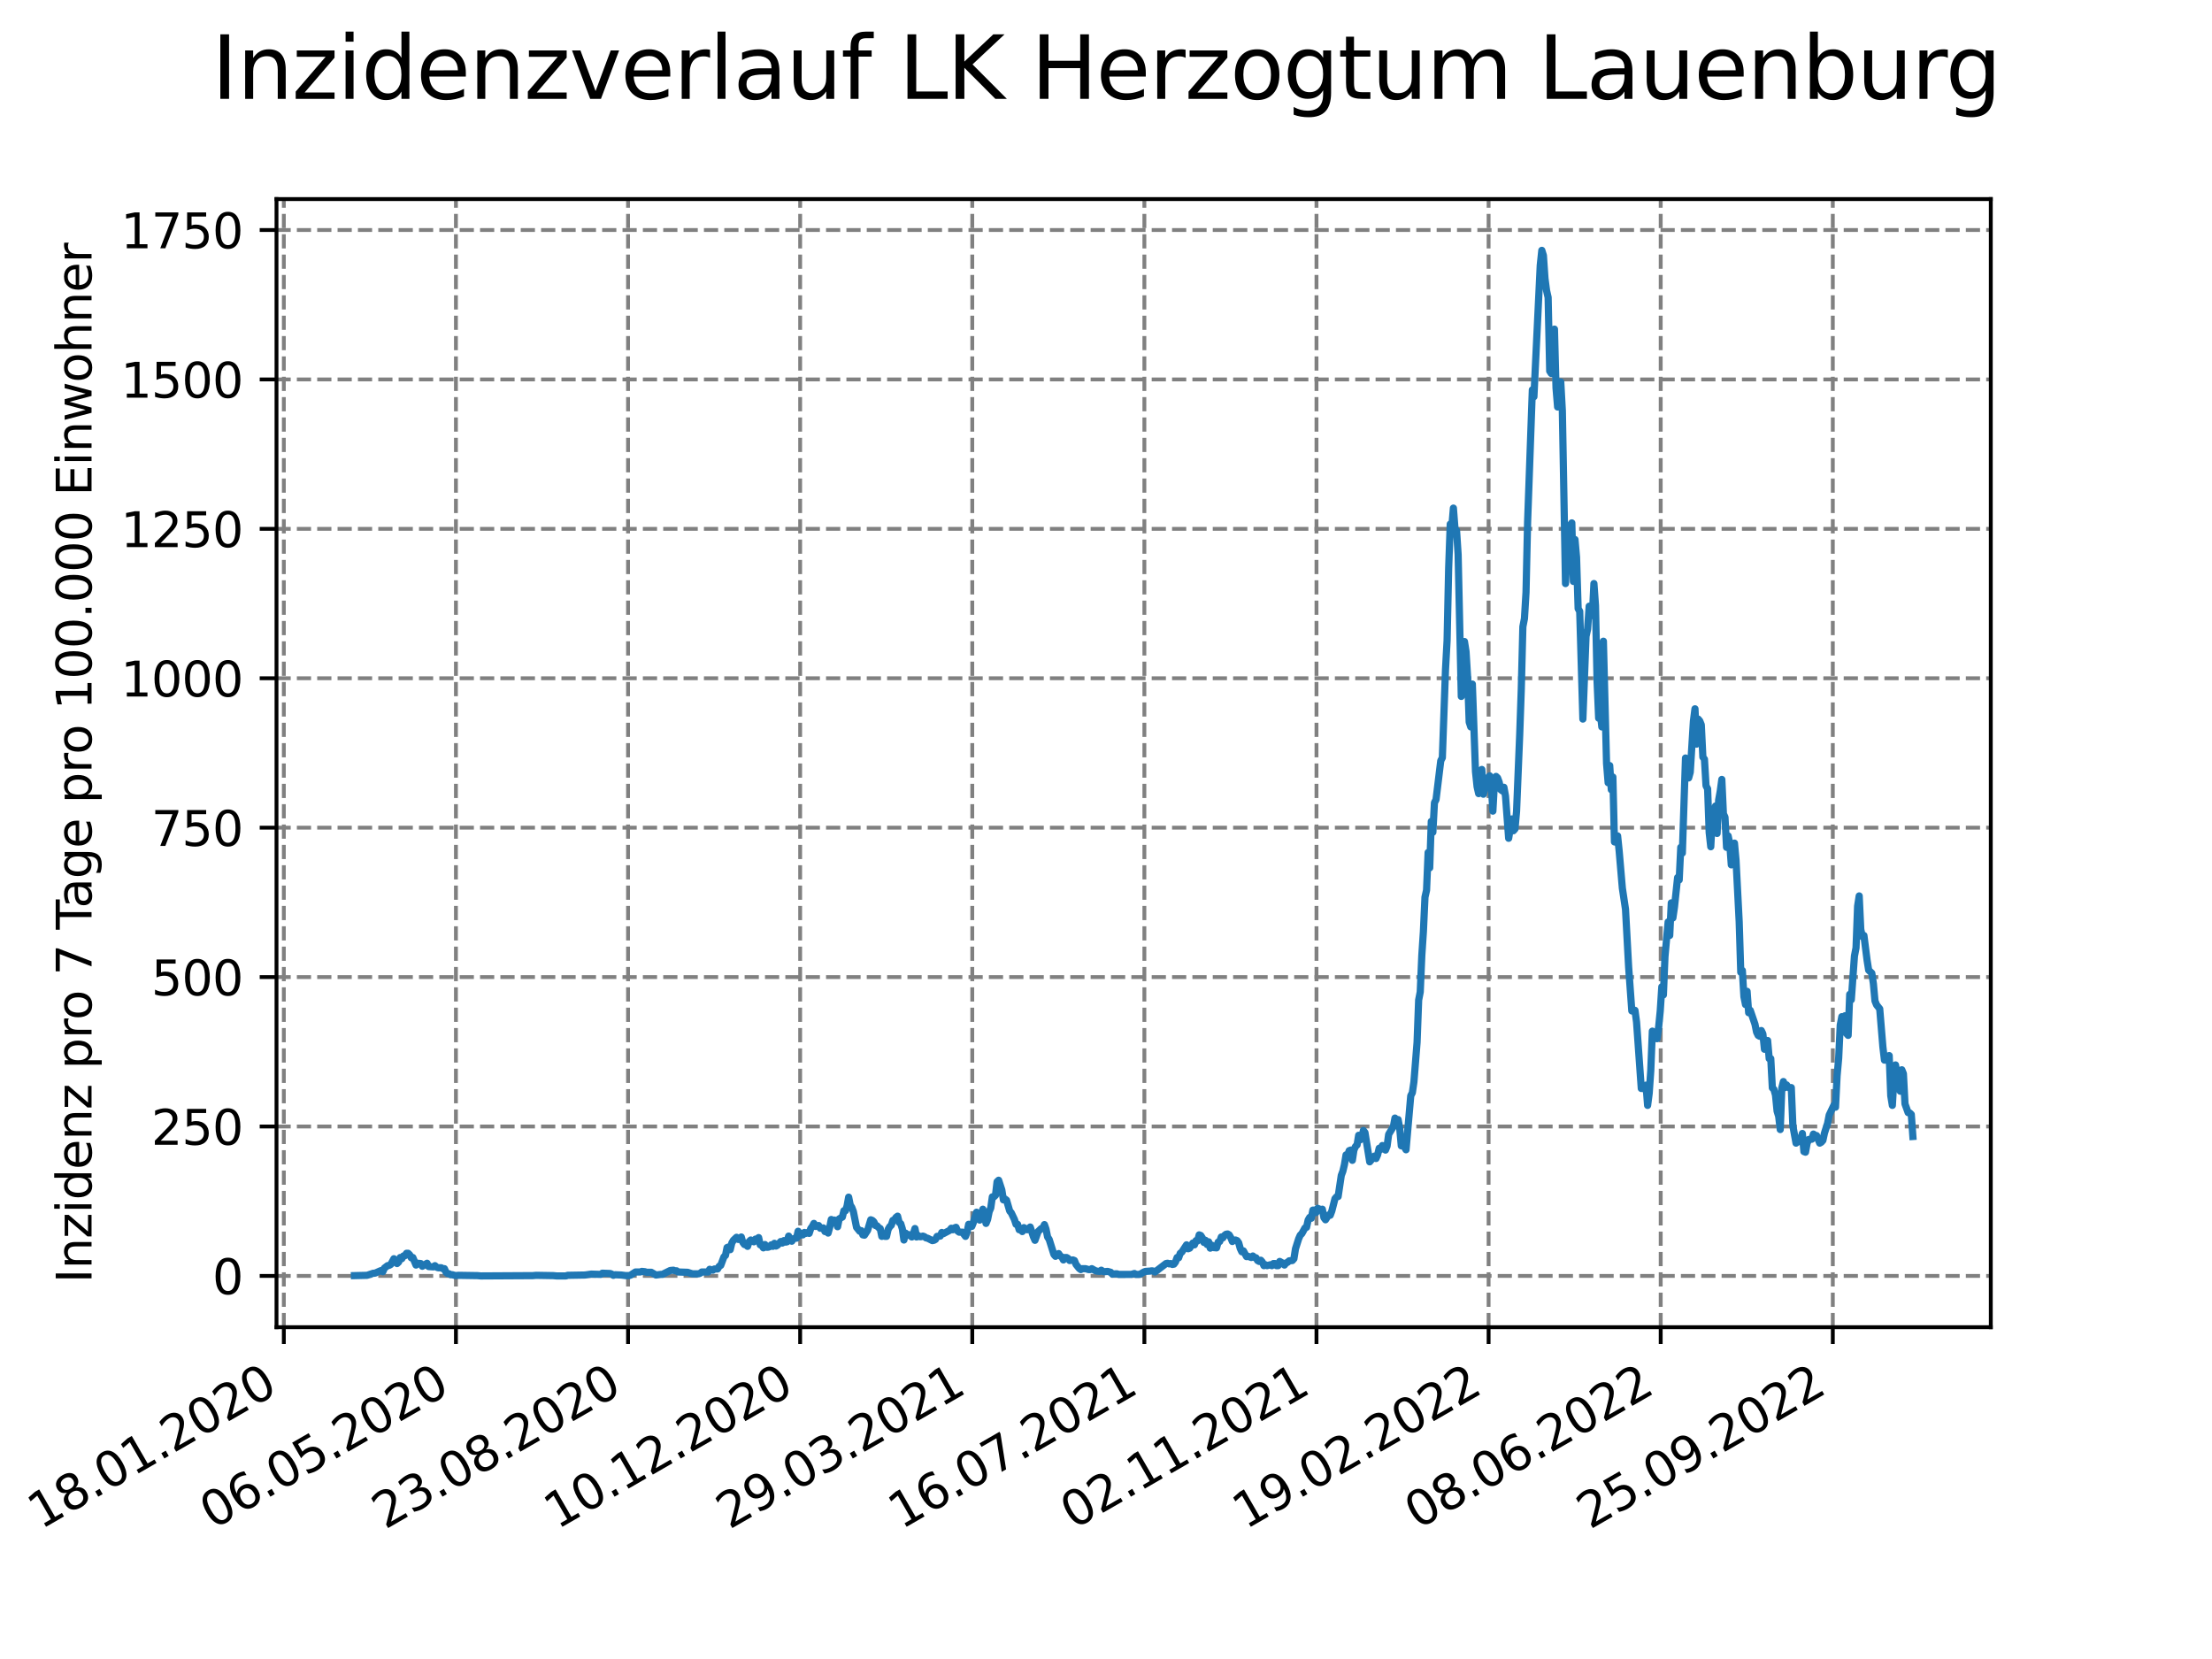 <?xml version="1.0" encoding="utf-8" standalone="no"?>
<!DOCTYPE svg PUBLIC "-//W3C//DTD SVG 1.1//EN"
  "http://www.w3.org/Graphics/SVG/1.1/DTD/svg11.dtd">
<svg xmlns:xlink="http://www.w3.org/1999/xlink" width="460.8pt" height="345.6pt" viewBox="0 0 460.8 345.6" xmlns="http://www.w3.org/2000/svg" version="1.1">
 <defs>
  <style type="text/css">*{stroke-linejoin: round; stroke-linecap: butt}</style>
 </defs>
 <g id="figure_1">
  <g id="patch_1">
   <path d="M 0 345.6 
L 460.8 345.6 
L 460.8 0 
L 0 0 
z
" style="fill: #ffffff"/>
  </g>
  <g id="axes_1">
   <g id="patch_2">
    <path d="M 57.6 276.48 
L 414.72 276.48 
L 414.72 41.472 
L 57.6 41.472 
z
" style="fill: #ffffff"/>
   </g>
   <g id="matplotlib.axis_1">
    <g id="xtick_1">
     <g id="line2d_1">
      <path d="M 59.127 276.48 
L 59.127 41.472 
" clip-path="url(#pbc5c8b81c7)" style="fill: none; stroke-dasharray: 2.96,1.28; stroke-dashoffset: 0; stroke: #808080; stroke-width: 0.8"/>
     </g>
     <g id="line2d_2">
      <defs>
       <path id="mb75080081e" d="M 0 0 
L 0 3.5 
" style="stroke: #000000; stroke-width: 0.8"/>
      </defs>
      <g>
       <use xlink:href="#mb75080081e" x="59.127" y="276.48" style="stroke: #000000; stroke-width: 0.8"/>
      </g>
     </g>
     <g id="text_1">
      <!-- 18.01.2020 -->
      <g transform="translate(8.502 318.689) rotate(-30) scale(0.1 -0.1)">
       <defs>
        <path id="DejaVuSans-31" d="M 794 531 
L 1825 531 
L 1825 4091 
L 703 3866 
L 703 4441 
L 1819 4666 
L 2450 4666 
L 2450 531 
L 3481 531 
L 3481 0 
L 794 0 
L 794 531 
z
" transform="scale(0.016)"/>
        <path id="DejaVuSans-38" d="M 2034 2216 
Q 1584 2216 1326 1975 
Q 1069 1734 1069 1313 
Q 1069 891 1326 650 
Q 1584 409 2034 409 
Q 2484 409 2743 651 
Q 3003 894 3003 1313 
Q 3003 1734 2745 1975 
Q 2488 2216 2034 2216 
z
M 1403 2484 
Q 997 2584 770 2862 
Q 544 3141 544 3541 
Q 544 4100 942 4425 
Q 1341 4750 2034 4750 
Q 2731 4750 3128 4425 
Q 3525 4100 3525 3541 
Q 3525 3141 3298 2862 
Q 3072 2584 2669 2484 
Q 3125 2378 3379 2068 
Q 3634 1759 3634 1313 
Q 3634 634 3220 271 
Q 2806 -91 2034 -91 
Q 1263 -91 848 271 
Q 434 634 434 1313 
Q 434 1759 690 2068 
Q 947 2378 1403 2484 
z
M 1172 3481 
Q 1172 3119 1398 2916 
Q 1625 2713 2034 2713 
Q 2441 2713 2670 2916 
Q 2900 3119 2900 3481 
Q 2900 3844 2670 4047 
Q 2441 4250 2034 4250 
Q 1625 4250 1398 4047 
Q 1172 3844 1172 3481 
z
" transform="scale(0.016)"/>
        <path id="DejaVuSans-2e" d="M 684 794 
L 1344 794 
L 1344 0 
L 684 0 
L 684 794 
z
" transform="scale(0.016)"/>
        <path id="DejaVuSans-30" d="M 2034 4250 
Q 1547 4250 1301 3770 
Q 1056 3291 1056 2328 
Q 1056 1369 1301 889 
Q 1547 409 2034 409 
Q 2525 409 2770 889 
Q 3016 1369 3016 2328 
Q 3016 3291 2770 3770 
Q 2525 4250 2034 4250 
z
M 2034 4750 
Q 2819 4750 3233 4129 
Q 3647 3509 3647 2328 
Q 3647 1150 3233 529 
Q 2819 -91 2034 -91 
Q 1250 -91 836 529 
Q 422 1150 422 2328 
Q 422 3509 836 4129 
Q 1250 4750 2034 4750 
z
" transform="scale(0.016)"/>
        <path id="DejaVuSans-32" d="M 1228 531 
L 3431 531 
L 3431 0 
L 469 0 
L 469 531 
Q 828 903 1448 1529 
Q 2069 2156 2228 2338 
Q 2531 2678 2651 2914 
Q 2772 3150 2772 3378 
Q 2772 3750 2511 3984 
Q 2250 4219 1831 4219 
Q 1534 4219 1204 4116 
Q 875 4013 500 3803 
L 500 4441 
Q 881 4594 1212 4672 
Q 1544 4750 1819 4750 
Q 2544 4750 2975 4387 
Q 3406 4025 3406 3419 
Q 3406 3131 3298 2873 
Q 3191 2616 2906 2266 
Q 2828 2175 2409 1742 
Q 1991 1309 1228 531 
z
" transform="scale(0.016)"/>
       </defs>
       <use xlink:href="#DejaVuSans-31"/>
       <use xlink:href="#DejaVuSans-38" x="63.623"/>
       <use xlink:href="#DejaVuSans-2e" x="127.246"/>
       <use xlink:href="#DejaVuSans-30" x="159.033"/>
       <use xlink:href="#DejaVuSans-31" x="222.656"/>
       <use xlink:href="#DejaVuSans-2e" x="286.279"/>
       <use xlink:href="#DejaVuSans-32" x="318.066"/>
       <use xlink:href="#DejaVuSans-30" x="381.689"/>
       <use xlink:href="#DejaVuSans-32" x="445.312"/>
       <use xlink:href="#DejaVuSans-30" x="508.936"/>
      </g>
     </g>
    </g>
    <g id="xtick_2">
     <g id="line2d_3">
      <path d="M 94.98 276.48 
L 94.98 41.472 
" clip-path="url(#pbc5c8b81c7)" style="fill: none; stroke-dasharray: 2.96,1.28; stroke-dashoffset: 0; stroke: #808080; stroke-width: 0.8"/>
     </g>
     <g id="line2d_4">
      <g>
       <use xlink:href="#mb75080081e" x="94.98" y="276.48" style="stroke: #000000; stroke-width: 0.8"/>
      </g>
     </g>
     <g id="text_2">
      <!-- 06.05.2020 -->
      <g transform="translate(44.355 318.689) rotate(-30) scale(0.1 -0.1)">
       <defs>
        <path id="DejaVuSans-36" d="M 2113 2584 
Q 1688 2584 1439 2293 
Q 1191 2003 1191 1497 
Q 1191 994 1439 701 
Q 1688 409 2113 409 
Q 2538 409 2786 701 
Q 3034 994 3034 1497 
Q 3034 2003 2786 2293 
Q 2538 2584 2113 2584 
z
M 3366 4563 
L 3366 3988 
Q 3128 4100 2886 4159 
Q 2644 4219 2406 4219 
Q 1781 4219 1451 3797 
Q 1122 3375 1075 2522 
Q 1259 2794 1537 2939 
Q 1816 3084 2150 3084 
Q 2853 3084 3261 2657 
Q 3669 2231 3669 1497 
Q 3669 778 3244 343 
Q 2819 -91 2113 -91 
Q 1303 -91 875 529 
Q 447 1150 447 2328 
Q 447 3434 972 4092 
Q 1497 4750 2381 4750 
Q 2619 4750 2861 4703 
Q 3103 4656 3366 4563 
z
" transform="scale(0.016)"/>
        <path id="DejaVuSans-35" d="M 691 4666 
L 3169 4666 
L 3169 4134 
L 1269 4134 
L 1269 2991 
Q 1406 3038 1543 3061 
Q 1681 3084 1819 3084 
Q 2600 3084 3056 2656 
Q 3513 2228 3513 1497 
Q 3513 744 3044 326 
Q 2575 -91 1722 -91 
Q 1428 -91 1123 -41 
Q 819 9 494 109 
L 494 744 
Q 775 591 1075 516 
Q 1375 441 1709 441 
Q 2250 441 2565 725 
Q 2881 1009 2881 1497 
Q 2881 1984 2565 2268 
Q 2250 2553 1709 2553 
Q 1456 2553 1204 2497 
Q 953 2441 691 2322 
L 691 4666 
z
" transform="scale(0.016)"/>
       </defs>
       <use xlink:href="#DejaVuSans-30"/>
       <use xlink:href="#DejaVuSans-36" x="63.623"/>
       <use xlink:href="#DejaVuSans-2e" x="127.246"/>
       <use xlink:href="#DejaVuSans-30" x="159.033"/>
       <use xlink:href="#DejaVuSans-35" x="222.656"/>
       <use xlink:href="#DejaVuSans-2e" x="286.279"/>
       <use xlink:href="#DejaVuSans-32" x="318.066"/>
       <use xlink:href="#DejaVuSans-30" x="381.689"/>
       <use xlink:href="#DejaVuSans-32" x="445.312"/>
       <use xlink:href="#DejaVuSans-30" x="508.936"/>
      </g>
     </g>
    </g>
    <g id="xtick_3">
     <g id="line2d_5">
      <path d="M 130.834 276.48 
L 130.834 41.472 
" clip-path="url(#pbc5c8b81c7)" style="fill: none; stroke-dasharray: 2.96,1.28; stroke-dashoffset: 0; stroke: #808080; stroke-width: 0.8"/>
     </g>
     <g id="line2d_6">
      <g>
       <use xlink:href="#mb75080081e" x="130.834" y="276.48" style="stroke: #000000; stroke-width: 0.8"/>
      </g>
     </g>
     <g id="text_3">
      <!-- 23.08.2020 -->
      <g transform="translate(80.208 318.689) rotate(-30) scale(0.1 -0.1)">
       <defs>
        <path id="DejaVuSans-33" d="M 2597 2516 
Q 3050 2419 3304 2112 
Q 3559 1806 3559 1356 
Q 3559 666 3084 287 
Q 2609 -91 1734 -91 
Q 1441 -91 1130 -33 
Q 819 25 488 141 
L 488 750 
Q 750 597 1062 519 
Q 1375 441 1716 441 
Q 2309 441 2620 675 
Q 2931 909 2931 1356 
Q 2931 1769 2642 2001 
Q 2353 2234 1838 2234 
L 1294 2234 
L 1294 2753 
L 1863 2753 
Q 2328 2753 2575 2939 
Q 2822 3125 2822 3475 
Q 2822 3834 2567 4026 
Q 2313 4219 1838 4219 
Q 1578 4219 1281 4162 
Q 984 4106 628 3988 
L 628 4550 
Q 988 4650 1302 4700 
Q 1616 4750 1894 4750 
Q 2613 4750 3031 4423 
Q 3450 4097 3450 3541 
Q 3450 3153 3228 2886 
Q 3006 2619 2597 2516 
z
" transform="scale(0.016)"/>
       </defs>
       <use xlink:href="#DejaVuSans-32"/>
       <use xlink:href="#DejaVuSans-33" x="63.623"/>
       <use xlink:href="#DejaVuSans-2e" x="127.246"/>
       <use xlink:href="#DejaVuSans-30" x="159.033"/>
       <use xlink:href="#DejaVuSans-38" x="222.656"/>
       <use xlink:href="#DejaVuSans-2e" x="286.279"/>
       <use xlink:href="#DejaVuSans-32" x="318.066"/>
       <use xlink:href="#DejaVuSans-30" x="381.689"/>
       <use xlink:href="#DejaVuSans-32" x="445.312"/>
       <use xlink:href="#DejaVuSans-30" x="508.936"/>
      </g>
     </g>
    </g>
    <g id="xtick_4">
     <g id="line2d_7">
      <path d="M 166.687 276.48 
L 166.687 41.472 
" clip-path="url(#pbc5c8b81c7)" style="fill: none; stroke-dasharray: 2.96,1.28; stroke-dashoffset: 0; stroke: #808080; stroke-width: 0.8"/>
     </g>
     <g id="line2d_8">
      <g>
       <use xlink:href="#mb75080081e" x="166.687" y="276.48" style="stroke: #000000; stroke-width: 0.8"/>
      </g>
     </g>
     <g id="text_4">
      <!-- 10.12.2020 -->
      <g transform="translate(116.062 318.689) rotate(-30) scale(0.1 -0.1)">
       <use xlink:href="#DejaVuSans-31"/>
       <use xlink:href="#DejaVuSans-30" x="63.623"/>
       <use xlink:href="#DejaVuSans-2e" x="127.246"/>
       <use xlink:href="#DejaVuSans-31" x="159.033"/>
       <use xlink:href="#DejaVuSans-32" x="222.656"/>
       <use xlink:href="#DejaVuSans-2e" x="286.279"/>
       <use xlink:href="#DejaVuSans-32" x="318.066"/>
       <use xlink:href="#DejaVuSans-30" x="381.689"/>
       <use xlink:href="#DejaVuSans-32" x="445.312"/>
       <use xlink:href="#DejaVuSans-30" x="508.936"/>
      </g>
     </g>
    </g>
    <g id="xtick_5">
     <g id="line2d_9">
      <path d="M 202.541 276.48 
L 202.541 41.472 
" clip-path="url(#pbc5c8b81c7)" style="fill: none; stroke-dasharray: 2.96,1.28; stroke-dashoffset: 0; stroke: #808080; stroke-width: 0.8"/>
     </g>
     <g id="line2d_10">
      <g>
       <use xlink:href="#mb75080081e" x="202.541" y="276.48" style="stroke: #000000; stroke-width: 0.8"/>
      </g>
     </g>
     <g id="text_5">
      <!-- 29.03.2021 -->
      <g transform="translate(151.915 318.689) rotate(-30) scale(0.1 -0.1)">
       <defs>
        <path id="DejaVuSans-39" d="M 703 97 
L 703 672 
Q 941 559 1184 500 
Q 1428 441 1663 441 
Q 2288 441 2617 861 
Q 2947 1281 2994 2138 
Q 2813 1869 2534 1725 
Q 2256 1581 1919 1581 
Q 1219 1581 811 2004 
Q 403 2428 403 3163 
Q 403 3881 828 4315 
Q 1253 4750 1959 4750 
Q 2769 4750 3195 4129 
Q 3622 3509 3622 2328 
Q 3622 1225 3098 567 
Q 2575 -91 1691 -91 
Q 1453 -91 1209 -44 
Q 966 3 703 97 
z
M 1959 2075 
Q 2384 2075 2632 2365 
Q 2881 2656 2881 3163 
Q 2881 3666 2632 3958 
Q 2384 4250 1959 4250 
Q 1534 4250 1286 3958 
Q 1038 3666 1038 3163 
Q 1038 2656 1286 2365 
Q 1534 2075 1959 2075 
z
" transform="scale(0.016)"/>
       </defs>
       <use xlink:href="#DejaVuSans-32"/>
       <use xlink:href="#DejaVuSans-39" x="63.623"/>
       <use xlink:href="#DejaVuSans-2e" x="127.246"/>
       <use xlink:href="#DejaVuSans-30" x="159.033"/>
       <use xlink:href="#DejaVuSans-33" x="222.656"/>
       <use xlink:href="#DejaVuSans-2e" x="286.279"/>
       <use xlink:href="#DejaVuSans-32" x="318.066"/>
       <use xlink:href="#DejaVuSans-30" x="381.689"/>
       <use xlink:href="#DejaVuSans-32" x="445.312"/>
       <use xlink:href="#DejaVuSans-31" x="508.936"/>
      </g>
     </g>
    </g>
    <g id="xtick_6">
     <g id="line2d_11">
      <path d="M 238.394 276.48 
L 238.394 41.472 
" clip-path="url(#pbc5c8b81c7)" style="fill: none; stroke-dasharray: 2.96,1.28; stroke-dashoffset: 0; stroke: #808080; stroke-width: 0.8"/>
     </g>
     <g id="line2d_12">
      <g>
       <use xlink:href="#mb75080081e" x="238.394" y="276.48" style="stroke: #000000; stroke-width: 0.8"/>
      </g>
     </g>
     <g id="text_6">
      <!-- 16.07.2021 -->
      <g transform="translate(187.769 318.689) rotate(-30) scale(0.1 -0.1)">
       <defs>
        <path id="DejaVuSans-37" d="M 525 4666 
L 3525 4666 
L 3525 4397 
L 1831 0 
L 1172 0 
L 2766 4134 
L 525 4134 
L 525 4666 
z
" transform="scale(0.016)"/>
       </defs>
       <use xlink:href="#DejaVuSans-31"/>
       <use xlink:href="#DejaVuSans-36" x="63.623"/>
       <use xlink:href="#DejaVuSans-2e" x="127.246"/>
       <use xlink:href="#DejaVuSans-30" x="159.033"/>
       <use xlink:href="#DejaVuSans-37" x="222.656"/>
       <use xlink:href="#DejaVuSans-2e" x="286.279"/>
       <use xlink:href="#DejaVuSans-32" x="318.066"/>
       <use xlink:href="#DejaVuSans-30" x="381.689"/>
       <use xlink:href="#DejaVuSans-32" x="445.312"/>
       <use xlink:href="#DejaVuSans-31" x="508.936"/>
      </g>
     </g>
    </g>
    <g id="xtick_7">
     <g id="line2d_13">
      <path d="M 274.247 276.48 
L 274.247 41.472 
" clip-path="url(#pbc5c8b81c7)" style="fill: none; stroke-dasharray: 2.96,1.28; stroke-dashoffset: 0; stroke: #808080; stroke-width: 0.8"/>
     </g>
     <g id="line2d_14">
      <g>
       <use xlink:href="#mb75080081e" x="274.247" y="276.48" style="stroke: #000000; stroke-width: 0.8"/>
      </g>
     </g>
     <g id="text_7">
      <!-- 02.11.2021 -->
      <g transform="translate(223.622 318.689) rotate(-30) scale(0.1 -0.1)">
       <use xlink:href="#DejaVuSans-30"/>
       <use xlink:href="#DejaVuSans-32" x="63.623"/>
       <use xlink:href="#DejaVuSans-2e" x="127.246"/>
       <use xlink:href="#DejaVuSans-31" x="159.033"/>
       <use xlink:href="#DejaVuSans-31" x="222.656"/>
       <use xlink:href="#DejaVuSans-2e" x="286.279"/>
       <use xlink:href="#DejaVuSans-32" x="318.066"/>
       <use xlink:href="#DejaVuSans-30" x="381.689"/>
       <use xlink:href="#DejaVuSans-32" x="445.312"/>
       <use xlink:href="#DejaVuSans-31" x="508.936"/>
      </g>
     </g>
    </g>
    <g id="xtick_8">
     <g id="line2d_15">
      <path d="M 310.101 276.48 
L 310.101 41.472 
" clip-path="url(#pbc5c8b81c7)" style="fill: none; stroke-dasharray: 2.96,1.28; stroke-dashoffset: 0; stroke: #808080; stroke-width: 0.8"/>
     </g>
     <g id="line2d_16">
      <g>
       <use xlink:href="#mb75080081e" x="310.101" y="276.48" style="stroke: #000000; stroke-width: 0.8"/>
      </g>
     </g>
     <g id="text_8">
      <!-- 19.02.2022 -->
      <g transform="translate(259.476 318.689) rotate(-30) scale(0.1 -0.1)">
       <use xlink:href="#DejaVuSans-31"/>
       <use xlink:href="#DejaVuSans-39" x="63.623"/>
       <use xlink:href="#DejaVuSans-2e" x="127.246"/>
       <use xlink:href="#DejaVuSans-30" x="159.033"/>
       <use xlink:href="#DejaVuSans-32" x="222.656"/>
       <use xlink:href="#DejaVuSans-2e" x="286.279"/>
       <use xlink:href="#DejaVuSans-32" x="318.066"/>
       <use xlink:href="#DejaVuSans-30" x="381.689"/>
       <use xlink:href="#DejaVuSans-32" x="445.312"/>
       <use xlink:href="#DejaVuSans-32" x="508.936"/>
      </g>
     </g>
    </g>
    <g id="xtick_9">
     <g id="line2d_17">
      <path d="M 345.954 276.48 
L 345.954 41.472 
" clip-path="url(#pbc5c8b81c7)" style="fill: none; stroke-dasharray: 2.96,1.28; stroke-dashoffset: 0; stroke: #808080; stroke-width: 0.8"/>
     </g>
     <g id="line2d_18">
      <g>
       <use xlink:href="#mb75080081e" x="345.954" y="276.48" style="stroke: #000000; stroke-width: 0.8"/>
      </g>
     </g>
     <g id="text_9">
      <!-- 08.06.2022 -->
      <g transform="translate(295.329 318.689) rotate(-30) scale(0.1 -0.1)">
       <use xlink:href="#DejaVuSans-30"/>
       <use xlink:href="#DejaVuSans-38" x="63.623"/>
       <use xlink:href="#DejaVuSans-2e" x="127.246"/>
       <use xlink:href="#DejaVuSans-30" x="159.033"/>
       <use xlink:href="#DejaVuSans-36" x="222.656"/>
       <use xlink:href="#DejaVuSans-2e" x="286.279"/>
       <use xlink:href="#DejaVuSans-32" x="318.066"/>
       <use xlink:href="#DejaVuSans-30" x="381.689"/>
       <use xlink:href="#DejaVuSans-32" x="445.312"/>
       <use xlink:href="#DejaVuSans-32" x="508.936"/>
      </g>
     </g>
    </g>
    <g id="xtick_10">
     <g id="line2d_19">
      <path d="M 381.808 276.48 
L 381.808 41.472 
" clip-path="url(#pbc5c8b81c7)" style="fill: none; stroke-dasharray: 2.96,1.28; stroke-dashoffset: 0; stroke: #808080; stroke-width: 0.8"/>
     </g>
     <g id="line2d_20">
      <g>
       <use xlink:href="#mb75080081e" x="381.808" y="276.48" style="stroke: #000000; stroke-width: 0.8"/>
      </g>
     </g>
     <g id="text_10">
      <!-- 25.09.2022 -->
      <g transform="translate(331.183 318.689) rotate(-30) scale(0.1 -0.1)">
       <use xlink:href="#DejaVuSans-32"/>
       <use xlink:href="#DejaVuSans-35" x="63.623"/>
       <use xlink:href="#DejaVuSans-2e" x="127.246"/>
       <use xlink:href="#DejaVuSans-30" x="159.033"/>
       <use xlink:href="#DejaVuSans-39" x="222.656"/>
       <use xlink:href="#DejaVuSans-2e" x="286.279"/>
       <use xlink:href="#DejaVuSans-32" x="318.066"/>
       <use xlink:href="#DejaVuSans-30" x="381.689"/>
       <use xlink:href="#DejaVuSans-32" x="445.312"/>
       <use xlink:href="#DejaVuSans-32" x="508.936"/>
      </g>
     </g>
    </g>
   </g>
   <g id="matplotlib.axis_2">
    <g id="ytick_1">
     <g id="line2d_21">
      <path d="M 57.6 265.798 
L 414.72 265.798 
" clip-path="url(#pbc5c8b81c7)" style="fill: none; stroke-dasharray: 2.96,1.28; stroke-dashoffset: 0; stroke: #808080; stroke-width: 0.8"/>
     </g>
     <g id="line2d_22">
      <defs>
       <path id="mafbf384bfa" d="M 0 0 
L -3.5 0 
" style="stroke: #000000; stroke-width: 0.8"/>
      </defs>
      <g>
       <use xlink:href="#mafbf384bfa" x="57.6" y="265.798" style="stroke: #000000; stroke-width: 0.8"/>
      </g>
     </g>
     <g id="text_11">
      <!-- 0 -->
      <g transform="translate(44.237 269.597) scale(0.1 -0.1)">
       <use xlink:href="#DejaVuSans-30"/>
      </g>
     </g>
    </g>
    <g id="ytick_2">
     <g id="line2d_23">
      <path d="M 57.6 234.673 
L 414.72 234.673 
" clip-path="url(#pbc5c8b81c7)" style="fill: none; stroke-dasharray: 2.96,1.28; stroke-dashoffset: 0; stroke: #808080; stroke-width: 0.8"/>
     </g>
     <g id="line2d_24">
      <g>
       <use xlink:href="#mafbf384bfa" x="57.6" y="234.673" style="stroke: #000000; stroke-width: 0.8"/>
      </g>
     </g>
     <g id="text_12">
      <!-- 250 -->
      <g transform="translate(31.512 238.472) scale(0.1 -0.1)">
       <use xlink:href="#DejaVuSans-32"/>
       <use xlink:href="#DejaVuSans-35" x="63.623"/>
       <use xlink:href="#DejaVuSans-30" x="127.246"/>
      </g>
     </g>
    </g>
    <g id="ytick_3">
     <g id="line2d_25">
      <path d="M 57.6 203.547 
L 414.72 203.547 
" clip-path="url(#pbc5c8b81c7)" style="fill: none; stroke-dasharray: 2.96,1.28; stroke-dashoffset: 0; stroke: #808080; stroke-width: 0.8"/>
     </g>
     <g id="line2d_26">
      <g>
       <use xlink:href="#mafbf384bfa" x="57.6" y="203.547" style="stroke: #000000; stroke-width: 0.8"/>
      </g>
     </g>
     <g id="text_13">
      <!-- 500 -->
      <g transform="translate(31.512 207.346) scale(0.1 -0.1)">
       <use xlink:href="#DejaVuSans-35"/>
       <use xlink:href="#DejaVuSans-30" x="63.623"/>
       <use xlink:href="#DejaVuSans-30" x="127.246"/>
      </g>
     </g>
    </g>
    <g id="ytick_4">
     <g id="line2d_27">
      <path d="M 57.6 172.422 
L 414.72 172.422 
" clip-path="url(#pbc5c8b81c7)" style="fill: none; stroke-dasharray: 2.96,1.28; stroke-dashoffset: 0; stroke: #808080; stroke-width: 0.8"/>
     </g>
     <g id="line2d_28">
      <g>
       <use xlink:href="#mafbf384bfa" x="57.6" y="172.422" style="stroke: #000000; stroke-width: 0.8"/>
      </g>
     </g>
     <g id="text_14">
      <!-- 750 -->
      <g transform="translate(31.512 176.221) scale(0.1 -0.1)">
       <use xlink:href="#DejaVuSans-37"/>
       <use xlink:href="#DejaVuSans-35" x="63.623"/>
       <use xlink:href="#DejaVuSans-30" x="127.246"/>
      </g>
     </g>
    </g>
    <g id="ytick_5">
     <g id="line2d_29">
      <path d="M 57.6 141.297 
L 414.72 141.297 
" clip-path="url(#pbc5c8b81c7)" style="fill: none; stroke-dasharray: 2.96,1.28; stroke-dashoffset: 0; stroke: #808080; stroke-width: 0.8"/>
     </g>
     <g id="line2d_30">
      <g>
       <use xlink:href="#mafbf384bfa" x="57.6" y="141.297" style="stroke: #000000; stroke-width: 0.8"/>
      </g>
     </g>
     <g id="text_15">
      <!-- 1000 -->
      <g transform="translate(25.15 145.096) scale(0.1 -0.1)">
       <use xlink:href="#DejaVuSans-31"/>
       <use xlink:href="#DejaVuSans-30" x="63.623"/>
       <use xlink:href="#DejaVuSans-30" x="127.246"/>
       <use xlink:href="#DejaVuSans-30" x="190.869"/>
      </g>
     </g>
    </g>
    <g id="ytick_6">
     <g id="line2d_31">
      <path d="M 57.6 110.171 
L 414.72 110.171 
" clip-path="url(#pbc5c8b81c7)" style="fill: none; stroke-dasharray: 2.96,1.28; stroke-dashoffset: 0; stroke: #808080; stroke-width: 0.8"/>
     </g>
     <g id="line2d_32">
      <g>
       <use xlink:href="#mafbf384bfa" x="57.6" y="110.171" style="stroke: #000000; stroke-width: 0.8"/>
      </g>
     </g>
     <g id="text_16">
      <!-- 1250 -->
      <g transform="translate(25.15 113.971) scale(0.1 -0.1)">
       <use xlink:href="#DejaVuSans-31"/>
       <use xlink:href="#DejaVuSans-32" x="63.623"/>
       <use xlink:href="#DejaVuSans-35" x="127.246"/>
       <use xlink:href="#DejaVuSans-30" x="190.869"/>
      </g>
     </g>
    </g>
    <g id="ytick_7">
     <g id="line2d_33">
      <path d="M 57.6 79.046 
L 414.72 79.046 
" clip-path="url(#pbc5c8b81c7)" style="fill: none; stroke-dasharray: 2.96,1.28; stroke-dashoffset: 0; stroke: #808080; stroke-width: 0.8"/>
     </g>
     <g id="line2d_34">
      <g>
       <use xlink:href="#mafbf384bfa" x="57.6" y="79.046" style="stroke: #000000; stroke-width: 0.8"/>
      </g>
     </g>
     <g id="text_17">
      <!-- 1500 -->
      <g transform="translate(25.15 82.845) scale(0.1 -0.1)">
       <use xlink:href="#DejaVuSans-31"/>
       <use xlink:href="#DejaVuSans-35" x="63.623"/>
       <use xlink:href="#DejaVuSans-30" x="127.246"/>
       <use xlink:href="#DejaVuSans-30" x="190.869"/>
      </g>
     </g>
    </g>
    <g id="ytick_8">
     <g id="line2d_35">
      <path d="M 57.6 47.921 
L 414.72 47.921 
" clip-path="url(#pbc5c8b81c7)" style="fill: none; stroke-dasharray: 2.96,1.28; stroke-dashoffset: 0; stroke: #808080; stroke-width: 0.8"/>
     </g>
     <g id="line2d_36">
      <g>
       <use xlink:href="#mafbf384bfa" x="57.6" y="47.921" style="stroke: #000000; stroke-width: 0.8"/>
      </g>
     </g>
     <g id="text_18">
      <!-- 1750 -->
      <g transform="translate(25.15 51.72) scale(0.1 -0.1)">
       <use xlink:href="#DejaVuSans-31"/>
       <use xlink:href="#DejaVuSans-37" x="63.623"/>
       <use xlink:href="#DejaVuSans-35" x="127.246"/>
       <use xlink:href="#DejaVuSans-30" x="190.869"/>
      </g>
     </g>
    </g>
    <g id="text_19">
     <!-- Inzidenz pro 7 Tage pro 100.000 Einwohner -->
     <g transform="translate(19.07 267.301) rotate(-90) scale(0.1 -0.1)">
      <defs>
       <path id="DejaVuSans-49" d="M 628 4666 
L 1259 4666 
L 1259 0 
L 628 0 
L 628 4666 
z
" transform="scale(0.016)"/>
       <path id="DejaVuSans-6e" d="M 3513 2113 
L 3513 0 
L 2938 0 
L 2938 2094 
Q 2938 2591 2744 2837 
Q 2550 3084 2163 3084 
Q 1697 3084 1428 2787 
Q 1159 2491 1159 1978 
L 1159 0 
L 581 0 
L 581 3500 
L 1159 3500 
L 1159 2956 
Q 1366 3272 1645 3428 
Q 1925 3584 2291 3584 
Q 2894 3584 3203 3211 
Q 3513 2838 3513 2113 
z
" transform="scale(0.016)"/>
       <path id="DejaVuSans-7a" d="M 353 3500 
L 3084 3500 
L 3084 2975 
L 922 459 
L 3084 459 
L 3084 0 
L 275 0 
L 275 525 
L 2438 3041 
L 353 3041 
L 353 3500 
z
" transform="scale(0.016)"/>
       <path id="DejaVuSans-69" d="M 603 3500 
L 1178 3500 
L 1178 0 
L 603 0 
L 603 3500 
z
M 603 4863 
L 1178 4863 
L 1178 4134 
L 603 4134 
L 603 4863 
z
" transform="scale(0.016)"/>
       <path id="DejaVuSans-64" d="M 2906 2969 
L 2906 4863 
L 3481 4863 
L 3481 0 
L 2906 0 
L 2906 525 
Q 2725 213 2448 61 
Q 2172 -91 1784 -91 
Q 1150 -91 751 415 
Q 353 922 353 1747 
Q 353 2572 751 3078 
Q 1150 3584 1784 3584 
Q 2172 3584 2448 3432 
Q 2725 3281 2906 2969 
z
M 947 1747 
Q 947 1113 1208 752 
Q 1469 391 1925 391 
Q 2381 391 2643 752 
Q 2906 1113 2906 1747 
Q 2906 2381 2643 2742 
Q 2381 3103 1925 3103 
Q 1469 3103 1208 2742 
Q 947 2381 947 1747 
z
" transform="scale(0.016)"/>
       <path id="DejaVuSans-65" d="M 3597 1894 
L 3597 1613 
L 953 1613 
Q 991 1019 1311 708 
Q 1631 397 2203 397 
Q 2534 397 2845 478 
Q 3156 559 3463 722 
L 3463 178 
Q 3153 47 2828 -22 
Q 2503 -91 2169 -91 
Q 1331 -91 842 396 
Q 353 884 353 1716 
Q 353 2575 817 3079 
Q 1281 3584 2069 3584 
Q 2775 3584 3186 3129 
Q 3597 2675 3597 1894 
z
M 3022 2063 
Q 3016 2534 2758 2815 
Q 2500 3097 2075 3097 
Q 1594 3097 1305 2825 
Q 1016 2553 972 2059 
L 3022 2063 
z
" transform="scale(0.016)"/>
       <path id="DejaVuSans-20" transform="scale(0.016)"/>
       <path id="DejaVuSans-70" d="M 1159 525 
L 1159 -1331 
L 581 -1331 
L 581 3500 
L 1159 3500 
L 1159 2969 
Q 1341 3281 1617 3432 
Q 1894 3584 2278 3584 
Q 2916 3584 3314 3078 
Q 3713 2572 3713 1747 
Q 3713 922 3314 415 
Q 2916 -91 2278 -91 
Q 1894 -91 1617 61 
Q 1341 213 1159 525 
z
M 3116 1747 
Q 3116 2381 2855 2742 
Q 2594 3103 2138 3103 
Q 1681 3103 1420 2742 
Q 1159 2381 1159 1747 
Q 1159 1113 1420 752 
Q 1681 391 2138 391 
Q 2594 391 2855 752 
Q 3116 1113 3116 1747 
z
" transform="scale(0.016)"/>
       <path id="DejaVuSans-72" d="M 2631 2963 
Q 2534 3019 2420 3045 
Q 2306 3072 2169 3072 
Q 1681 3072 1420 2755 
Q 1159 2438 1159 1844 
L 1159 0 
L 581 0 
L 581 3500 
L 1159 3500 
L 1159 2956 
Q 1341 3275 1631 3429 
Q 1922 3584 2338 3584 
Q 2397 3584 2469 3576 
Q 2541 3569 2628 3553 
L 2631 2963 
z
" transform="scale(0.016)"/>
       <path id="DejaVuSans-6f" d="M 1959 3097 
Q 1497 3097 1228 2736 
Q 959 2375 959 1747 
Q 959 1119 1226 758 
Q 1494 397 1959 397 
Q 2419 397 2687 759 
Q 2956 1122 2956 1747 
Q 2956 2369 2687 2733 
Q 2419 3097 1959 3097 
z
M 1959 3584 
Q 2709 3584 3137 3096 
Q 3566 2609 3566 1747 
Q 3566 888 3137 398 
Q 2709 -91 1959 -91 
Q 1206 -91 779 398 
Q 353 888 353 1747 
Q 353 2609 779 3096 
Q 1206 3584 1959 3584 
z
" transform="scale(0.016)"/>
       <path id="DejaVuSans-54" d="M -19 4666 
L 3928 4666 
L 3928 4134 
L 2272 4134 
L 2272 0 
L 1638 0 
L 1638 4134 
L -19 4134 
L -19 4666 
z
" transform="scale(0.016)"/>
       <path id="DejaVuSans-61" d="M 2194 1759 
Q 1497 1759 1228 1600 
Q 959 1441 959 1056 
Q 959 750 1161 570 
Q 1363 391 1709 391 
Q 2188 391 2477 730 
Q 2766 1069 2766 1631 
L 2766 1759 
L 2194 1759 
z
M 3341 1997 
L 3341 0 
L 2766 0 
L 2766 531 
Q 2569 213 2275 61 
Q 1981 -91 1556 -91 
Q 1019 -91 701 211 
Q 384 513 384 1019 
Q 384 1609 779 1909 
Q 1175 2209 1959 2209 
L 2766 2209 
L 2766 2266 
Q 2766 2663 2505 2880 
Q 2244 3097 1772 3097 
Q 1472 3097 1187 3025 
Q 903 2953 641 2809 
L 641 3341 
Q 956 3463 1253 3523 
Q 1550 3584 1831 3584 
Q 2591 3584 2966 3190 
Q 3341 2797 3341 1997 
z
" transform="scale(0.016)"/>
       <path id="DejaVuSans-67" d="M 2906 1791 
Q 2906 2416 2648 2759 
Q 2391 3103 1925 3103 
Q 1463 3103 1205 2759 
Q 947 2416 947 1791 
Q 947 1169 1205 825 
Q 1463 481 1925 481 
Q 2391 481 2648 825 
Q 2906 1169 2906 1791 
z
M 3481 434 
Q 3481 -459 3084 -895 
Q 2688 -1331 1869 -1331 
Q 1566 -1331 1297 -1286 
Q 1028 -1241 775 -1147 
L 775 -588 
Q 1028 -725 1275 -790 
Q 1522 -856 1778 -856 
Q 2344 -856 2625 -561 
Q 2906 -266 2906 331 
L 2906 616 
Q 2728 306 2450 153 
Q 2172 0 1784 0 
Q 1141 0 747 490 
Q 353 981 353 1791 
Q 353 2603 747 3093 
Q 1141 3584 1784 3584 
Q 2172 3584 2450 3431 
Q 2728 3278 2906 2969 
L 2906 3500 
L 3481 3500 
L 3481 434 
z
" transform="scale(0.016)"/>
       <path id="DejaVuSans-45" d="M 628 4666 
L 3578 4666 
L 3578 4134 
L 1259 4134 
L 1259 2753 
L 3481 2753 
L 3481 2222 
L 1259 2222 
L 1259 531 
L 3634 531 
L 3634 0 
L 628 0 
L 628 4666 
z
" transform="scale(0.016)"/>
       <path id="DejaVuSans-77" d="M 269 3500 
L 844 3500 
L 1563 769 
L 2278 3500 
L 2956 3500 
L 3675 769 
L 4391 3500 
L 4966 3500 
L 4050 0 
L 3372 0 
L 2619 2869 
L 1863 0 
L 1184 0 
L 269 3500 
z
" transform="scale(0.016)"/>
       <path id="DejaVuSans-68" d="M 3513 2113 
L 3513 0 
L 2938 0 
L 2938 2094 
Q 2938 2591 2744 2837 
Q 2550 3084 2163 3084 
Q 1697 3084 1428 2787 
Q 1159 2491 1159 1978 
L 1159 0 
L 581 0 
L 581 4863 
L 1159 4863 
L 1159 2956 
Q 1366 3272 1645 3428 
Q 1925 3584 2291 3584 
Q 2894 3584 3203 3211 
Q 3513 2838 3513 2113 
z
" transform="scale(0.016)"/>
      </defs>
      <use xlink:href="#DejaVuSans-49"/>
      <use xlink:href="#DejaVuSans-6e" x="29.492"/>
      <use xlink:href="#DejaVuSans-7a" x="92.871"/>
      <use xlink:href="#DejaVuSans-69" x="145.361"/>
      <use xlink:href="#DejaVuSans-64" x="173.145"/>
      <use xlink:href="#DejaVuSans-65" x="236.621"/>
      <use xlink:href="#DejaVuSans-6e" x="298.145"/>
      <use xlink:href="#DejaVuSans-7a" x="361.523"/>
      <use xlink:href="#DejaVuSans-20" x="414.014"/>
      <use xlink:href="#DejaVuSans-70" x="445.801"/>
      <use xlink:href="#DejaVuSans-72" x="509.277"/>
      <use xlink:href="#DejaVuSans-6f" x="548.141"/>
      <use xlink:href="#DejaVuSans-20" x="609.322"/>
      <use xlink:href="#DejaVuSans-37" x="641.109"/>
      <use xlink:href="#DejaVuSans-20" x="704.732"/>
      <use xlink:href="#DejaVuSans-54" x="736.52"/>
      <use xlink:href="#DejaVuSans-61" x="781.104"/>
      <use xlink:href="#DejaVuSans-67" x="842.383"/>
      <use xlink:href="#DejaVuSans-65" x="905.859"/>
      <use xlink:href="#DejaVuSans-20" x="967.383"/>
      <use xlink:href="#DejaVuSans-70" x="999.17"/>
      <use xlink:href="#DejaVuSans-72" x="1062.646"/>
      <use xlink:href="#DejaVuSans-6f" x="1101.51"/>
      <use xlink:href="#DejaVuSans-20" x="1162.691"/>
      <use xlink:href="#DejaVuSans-31" x="1194.479"/>
      <use xlink:href="#DejaVuSans-30" x="1258.102"/>
      <use xlink:href="#DejaVuSans-30" x="1321.725"/>
      <use xlink:href="#DejaVuSans-2e" x="1385.348"/>
      <use xlink:href="#DejaVuSans-30" x="1417.135"/>
      <use xlink:href="#DejaVuSans-30" x="1480.758"/>
      <use xlink:href="#DejaVuSans-30" x="1544.381"/>
      <use xlink:href="#DejaVuSans-20" x="1608.004"/>
      <use xlink:href="#DejaVuSans-45" x="1639.791"/>
      <use xlink:href="#DejaVuSans-69" x="1702.975"/>
      <use xlink:href="#DejaVuSans-6e" x="1730.758"/>
      <use xlink:href="#DejaVuSans-77" x="1794.137"/>
      <use xlink:href="#DejaVuSans-6f" x="1875.924"/>
      <use xlink:href="#DejaVuSans-68" x="1937.105"/>
      <use xlink:href="#DejaVuSans-6e" x="2000.484"/>
      <use xlink:href="#DejaVuSans-65" x="2063.863"/>
      <use xlink:href="#DejaVuSans-72" x="2125.387"/>
     </g>
    </g>
   </g>
   <g id="line2d_37">
    <path d="M 73.833 265.735 
L 76.464 265.672 
L 77.78 265.232 
L 78.109 265.232 
L 79.096 264.792 
L 79.425 264.666 
L 79.753 264.918 
L 80.082 264.163 
L 80.74 263.66 
L 81.069 263.597 
L 81.398 263.409 
L 82.056 262.214 
L 82.385 262.969 
L 82.714 263.22 
L 83.043 262.906 
L 83.372 261.963 
L 83.701 262.214 
L 84.03 261.648 
L 84.359 261.585 
L 84.687 261.082 
L 85.016 261.082 
L 85.345 261.397 
L 85.674 262.025 
L 86.003 261.963 
L 86.661 263.534 
L 86.99 263.157 
L 87.648 263.22 
L 87.977 263.786 
L 88.964 263.157 
L 89.292 263.849 
L 90.279 263.912 
L 90.608 263.66 
L 90.937 263.974 
L 91.266 264.1 
L 91.924 264.1 
L 92.253 264.289 
L 92.582 264.289 
L 92.911 265.043 
L 93.24 265.295 
L 93.569 265.358 
L 93.897 265.546 
L 94.226 265.546 
L 94.884 265.735 
L 95.542 265.672 
L 99.489 265.735 
L 100.147 265.798 
L 111.002 265.735 
L 111.66 265.672 
L 115.278 265.735 
L 115.936 265.798 
L 117.909 265.798 
L 118.238 265.672 
L 121.857 265.609 
L 123.172 265.421 
L 125.146 265.483 
L 125.475 265.232 
L 127.119 265.295 
L 127.448 265.421 
L 127.777 265.672 
L 128.106 265.546 
L 129.422 265.609 
L 130.409 265.735 
L 131.067 265.735 
L 131.396 265.609 
L 132.382 264.98 
L 133.369 264.98 
L 133.698 264.855 
L 134.356 264.918 
L 134.685 265.043 
L 135.672 265.043 
L 136.658 265.609 
L 137.645 265.483 
L 137.974 265.483 
L 139.619 264.666 
L 140.277 264.603 
L 140.606 264.729 
L 140.935 264.729 
L 141.264 264.98 
L 143.237 265.043 
L 144.224 265.358 
L 145.54 265.358 
L 145.869 265.232 
L 146.197 264.98 
L 147.513 264.98 
L 147.842 264.415 
L 148.5 264.603 
L 148.829 264.352 
L 149.487 264.352 
L 149.816 263.786 
L 150.145 263.597 
L 150.802 261.837 
L 151.131 261.522 
L 151.46 259.888 
L 151.789 259.762 
L 152.118 260.328 
L 152.447 258.945 
L 152.776 258.379 
L 153.434 257.75 
L 153.763 258.19 
L 154.092 258.19 
L 154.421 257.687 
L 154.75 258.819 
L 155.079 259.259 
L 155.408 259.322 
L 155.736 259.636 
L 156.065 258.63 
L 156.394 258.316 
L 157.052 258.693 
L 157.381 258.127 
L 157.71 258.127 
L 158.039 257.813 
L 158.368 259.322 
L 158.697 259.448 
L 159.026 259.951 
L 159.355 259.259 
L 159.684 259.825 
L 160.013 259.825 
L 160.341 259.699 
L 160.67 259.322 
L 160.999 259.636 
L 161.328 259.007 
L 161.657 259.573 
L 161.986 259.385 
L 162.644 258.63 
L 162.973 258.945 
L 163.302 258.442 
L 163.631 258.756 
L 163.96 258.693 
L 164.289 257.499 
L 164.618 258.316 
L 164.947 258.567 
L 165.275 258.064 
L 165.604 257.939 
L 165.933 257.939 
L 166.262 256.493 
L 166.591 257.373 
L 166.92 256.933 
L 167.249 257.247 
L 167.578 256.744 
L 167.907 256.933 
L 168.236 256.744 
L 168.565 256.933 
L 168.894 255.927 
L 169.223 255.487 
L 169.552 254.858 
L 169.88 255.487 
L 170.538 255.298 
L 170.867 255.864 
L 171.525 255.801 
L 171.854 256.555 
L 172.183 256.43 
L 172.512 256.87 
L 172.841 255.675 
L 173.17 254.041 
L 173.499 254.732 
L 173.828 254.166 
L 174.157 254.543 
L 174.486 255.549 
L 174.814 253.915 
L 175.472 253.538 
L 175.801 252.217 
L 176.13 252.217 
L 176.459 251.211 
L 176.788 249.388 
L 177.117 251.023 
L 177.446 251.526 
L 177.775 252.406 
L 178.433 255.675 
L 179.091 256.493 
L 179.419 256.367 
L 179.748 257.247 
L 180.077 257.31 
L 180.735 256.304 
L 181.393 254.103 
L 181.722 254.229 
L 182.051 254.543 
L 182.38 255.298 
L 182.709 255.361 
L 183.038 255.738 
L 183.367 255.927 
L 183.696 257.561 
L 184.024 257.436 
L 184.353 257.561 
L 184.682 257.561 
L 185.011 256.115 
L 185.34 255.549 
L 185.669 255.235 
L 185.998 254.229 
L 186.327 254.103 
L 186.656 253.6 
L 186.985 253.349 
L 187.314 254.669 
L 187.643 254.921 
L 187.972 255.99 
L 188.301 258.316 
L 188.63 256.87 
L 188.958 257.31 
L 189.287 257.184 
L 189.945 257.687 
L 190.274 256.996 
L 190.603 255.927 
L 190.932 257.687 
L 191.261 257.373 
L 191.59 257.624 
L 191.919 257.624 
L 192.248 257.499 
L 192.577 257.624 
L 192.906 257.876 
L 193.235 257.939 
L 194.221 258.442 
L 194.55 258.379 
L 194.879 258.19 
L 195.208 257.561 
L 195.866 257.499 
L 196.195 256.744 
L 196.524 256.996 
L 197.84 256.304 
L 198.169 255.864 
L 198.497 256.178 
L 198.826 255.801 
L 199.155 255.675 
L 199.484 256.43 
L 199.813 256.681 
L 200.471 256.681 
L 201.129 257.561 
L 201.458 256.681 
L 201.787 255.046 
L 202.116 255.487 
L 202.445 255.487 
L 202.774 254.669 
L 203.431 252.532 
L 204.089 254.166 
L 204.747 251.903 
L 205.076 253.035 
L 205.405 254.858 
L 205.734 254.041 
L 206.063 252.406 
L 206.392 251.651 
L 206.721 249.325 
L 207.05 249.325 
L 207.379 249.011 
L 207.707 246.181 
L 208.036 245.867 
L 208.694 247.879 
L 209.023 249.954 
L 209.352 249.765 
L 209.681 250.017 
L 210.339 252.28 
L 210.668 252.657 
L 211.326 254.041 
L 211.655 255.046 
L 211.984 255.046 
L 212.313 256.178 
L 212.641 255.927 
L 212.97 256.555 
L 213.299 255.738 
L 213.957 256.178 
L 214.615 255.612 
L 215.273 257.624 
L 215.602 258.379 
L 216.26 256.555 
L 216.918 255.927 
L 217.246 255.864 
L 217.575 255.109 
L 217.904 256.052 
L 218.233 257.687 
L 218.562 258.19 
L 219.549 261.334 
L 219.878 261.711 
L 220.536 261.145 
L 220.865 261.648 
L 221.194 261.837 
L 221.523 262.466 
L 221.852 261.963 
L 222.18 261.963 
L 222.509 262.151 
L 222.838 262.591 
L 223.496 262.466 
L 223.825 262.591 
L 224.154 263.409 
L 224.812 264.226 
L 225.141 264.477 
L 225.47 264.289 
L 226.128 264.289 
L 226.785 264.477 
L 227.114 264.477 
L 227.443 264.289 
L 228.101 264.666 
L 228.43 264.792 
L 229.088 264.855 
L 229.417 264.603 
L 229.746 264.855 
L 230.075 264.918 
L 230.733 264.855 
L 231.391 265.043 
L 231.719 265.421 
L 232.377 265.358 
L 232.706 265.358 
L 233.035 265.483 
L 235.667 265.483 
L 236.324 265.295 
L 236.653 265.483 
L 237.311 265.483 
L 237.64 265.358 
L 238.298 264.98 
L 238.627 264.855 
L 239.614 264.792 
L 239.943 264.729 
L 240.272 264.792 
L 240.601 264.98 
L 242.903 263.22 
L 243.232 263.157 
L 243.561 263.283 
L 243.89 263.22 
L 244.219 263.409 
L 244.548 263.346 
L 244.877 262.906 
L 245.206 261.963 
L 245.535 262.025 
L 245.863 261.082 
L 246.192 260.831 
L 247.179 259.322 
L 247.508 260.139 
L 247.837 260.013 
L 248.495 258.945 
L 248.824 259.322 
L 249.153 258.442 
L 249.482 258.505 
L 249.811 257.247 
L 250.14 257.373 
L 250.468 257.876 
L 250.797 258.819 
L 251.126 258.379 
L 251.455 259.259 
L 251.784 258.693 
L 252.113 260.013 
L 252.442 259.385 
L 252.771 259.888 
L 253.429 259.951 
L 253.758 258.756 
L 254.087 258.63 
L 254.416 257.687 
L 254.745 257.876 
L 255.074 257.373 
L 255.402 257.121 
L 255.731 257.058 
L 256.06 257.247 
L 256.389 257.813 
L 256.718 258.63 
L 257.047 258.379 
L 257.376 258.316 
L 257.705 258.442 
L 258.034 258.882 
L 258.363 260.076 
L 258.692 260.768 
L 259.021 260.579 
L 259.679 261.774 
L 260.007 261.711 
L 260.665 261.963 
L 260.994 261.648 
L 261.323 261.963 
L 261.652 262.025 
L 261.981 262.591 
L 262.31 262.78 
L 262.639 262.528 
L 262.968 262.906 
L 263.297 263.66 
L 263.626 263.472 
L 263.955 263.66 
L 264.613 263.472 
L 264.941 263.66 
L 265.27 263.22 
L 265.599 263.22 
L 265.928 263.66 
L 266.257 263.66 
L 266.586 262.78 
L 267.244 263.157 
L 267.573 263.534 
L 267.902 263.094 
L 268.231 262.969 
L 268.56 262.654 
L 269.218 262.591 
L 269.546 262.214 
L 269.875 260.139 
L 270.533 258.064 
L 270.862 257.31 
L 271.191 256.996 
L 271.849 255.801 
L 272.178 255.675 
L 272.507 254.166 
L 272.836 253.6 
L 273.165 253.789 
L 273.494 252.091 
L 273.823 252.091 
L 274.151 252.594 
L 274.48 251.714 
L 274.809 251.84 
L 275.138 252.091 
L 275.467 251.903 
L 275.796 253.663 
L 276.125 254.103 
L 276.783 253.097 
L 277.112 253.16 
L 277.441 252.28 
L 278.099 249.702 
L 278.428 249.325 
L 278.757 249.262 
L 279.414 244.861 
L 279.743 243.981 
L 280.072 242.598 
L 280.401 240.586 
L 280.73 240.711 
L 281.059 239.705 
L 281.388 239.58 
L 281.717 241.717 
L 282.046 239.58 
L 282.375 238.825 
L 282.704 238.511 
L 283.033 236.499 
L 283.362 237.442 
L 283.69 236.939 
L 284.019 235.493 
L 284.348 235.933 
L 285.335 242.032 
L 286.322 240.837 
L 286.651 241.34 
L 286.98 240.586 
L 287.309 239.202 
L 287.638 239.454 
L 287.967 238.637 
L 288.624 239.58 
L 288.953 238.762 
L 289.282 236.31 
L 290.269 234.676 
L 290.598 232.915 
L 290.927 233.292 
L 291.256 233.229 
L 291.585 235.053 
L 291.914 238.699 
L 292.243 238.385 
L 292.901 239.517 
L 293.887 228.262 
L 294.216 227.634 
L 294.545 225.37 
L 295.203 217.134 
L 295.532 208.332 
L 295.861 206.634 
L 296.19 199.026 
L 296.519 194.059 
L 296.848 186.892 
L 297.177 185.446 
L 297.506 177.587 
L 297.834 180.793 
L 298.163 171.111 
L 298.492 173.374 
L 298.821 167.212 
L 299.15 166.584 
L 300.137 158.473 
L 300.466 157.844 
L 301.124 139.485 
L 301.453 133.449 
L 301.782 118.36 
L 302.111 109.18 
L 302.44 109.746 
L 302.768 105.848 
L 303.097 110.123 
L 303.426 110.501 
L 303.755 115.531 
L 304.413 145.081 
L 304.742 136.845 
L 305.071 133.638 
L 305.4 135.713 
L 305.729 141.057 
L 306.058 150.425 
L 306.387 151.431 
L 306.716 142.503 
L 307.373 160.736 
L 307.702 163.88 
L 308.031 165.326 
L 308.36 161.805 
L 308.689 160.296 
L 309.018 165.452 
L 309.676 162.811 
L 310.005 161.994 
L 310.334 161.617 
L 310.663 163.566 
L 310.992 168.973 
L 311.321 163 
L 311.65 161.742 
L 311.979 162.057 
L 312.307 162.937 
L 312.636 164.509 
L 312.965 164.76 
L 313.294 164.006 
L 313.623 165.829 
L 314.281 174.631 
L 314.939 170.608 
L 315.268 173.06 
L 315.597 172.682 
L 315.926 169.036 
L 316.584 153.003 
L 316.912 143.509 
L 317.241 130.557 
L 317.57 128.86 
L 317.899 123.39 
L 318.228 108.74 
L 319.215 81.202 
L 319.544 82.648 
L 320.86 55.298 
L 321.189 52.154 
L 321.518 53.223 
L 321.846 58.001 
L 322.175 60.516 
L 322.504 61.962 
L 322.833 77.304 
L 323.162 77.807 
L 323.82 68.564 
L 324.149 80.824 
L 324.478 84.785 
L 324.807 80.51 
L 325.136 79.567 
L 325.465 85.603 
L 326.123 121.566 
L 326.451 115.09 
L 326.78 114.525 
L 327.109 109.495 
L 327.438 108.929 
L 327.767 121.126 
L 328.096 112.387 
L 328.425 116.096 
L 328.754 126.785 
L 329.083 127.351 
L 329.741 149.796 
L 330.399 132.569 
L 330.728 131.06 
L 331.056 126.282 
L 331.385 126.345 
L 331.714 128.231 
L 332.043 121.566 
L 332.372 126.156 
L 332.701 141.937 
L 333.03 149.608 
L 333.359 148.35 
L 333.688 151.431 
L 334.017 133.575 
L 334.675 159.039 
L 335.004 163.063 
L 335.333 159.479 
L 335.662 164.509 
L 335.99 161.868 
L 336.319 175.386 
L 336.648 175.449 
L 336.977 174.128 
L 337.306 177.335 
L 337.964 185.006 
L 338.622 189.407 
L 339.28 201.541 
L 339.938 210.595 
L 340.267 210.658 
L 340.595 210.469 
L 340.924 212.921 
L 341.911 226.753 
L 342.24 226.313 
L 342.569 226.879 
L 342.898 226.062 
L 343.227 230.274 
L 343.556 227.759 
L 343.885 223.044 
L 344.214 214.808 
L 344.543 216.442 
L 344.872 215.122 
L 345.201 216.379 
L 345.529 213.927 
L 345.858 210.595 
L 346.187 205.565 
L 346.516 207.263 
L 346.845 199.278 
L 347.503 192.047 
L 347.832 194.877 
L 348.161 188.086 
L 348.49 191.23 
L 348.819 188.967 
L 349.477 182.805 
L 349.806 183.308 
L 350.134 176.518 
L 350.463 177.712 
L 351.121 157.907 
L 351.779 162.057 
L 352.108 160.862 
L 352.766 150.237 
L 353.095 147.659 
L 353.424 155.015 
L 353.753 149.796 
L 354.082 150.174 
L 354.411 150.991 
L 354.739 157.719 
L 355.068 158.159 
L 355.397 163.692 
L 355.726 164.32 
L 356.055 173.437 
L 356.384 176.392 
L 356.713 170.105 
L 357.042 169.35 
L 357.371 167.904 
L 357.7 173.625 
L 358.029 166.647 
L 358.358 164.823 
L 358.687 162.371 
L 359.016 169.539 
L 359.345 170.23 
L 359.673 176.518 
L 360.002 174.128 
L 360.331 175.7 
L 360.66 180.164 
L 360.989 176.643 
L 361.318 175.637 
L 361.647 179.221 
L 362.305 192.047 
L 362.634 202.547 
L 362.963 202.17 
L 363.292 207.64 
L 363.621 209.275 
L 363.95 206.508 
L 364.278 210.972 
L 364.607 210.469 
L 365.594 213.361 
L 365.923 214.996 
L 366.252 215.688 
L 366.581 215.876 
L 366.91 214.682 
L 367.239 215.373 
L 367.568 218.58 
L 367.897 217.448 
L 368.226 216.757 
L 368.555 220.529 
L 368.884 220.529 
L 369.212 226.628 
L 369.541 226.942 
L 369.87 228.137 
L 370.199 231.469 
L 370.528 232.538 
L 370.857 235.304 
L 371.186 226.628 
L 371.515 225.307 
L 371.844 226.565 
L 372.173 225.999 
L 372.502 226.439 
L 372.831 226.691 
L 373.16 226.565 
L 373.489 234.55 
L 374.146 238.134 
L 375.133 237.442 
L 375.462 236.122 
L 375.791 239.894 
L 376.12 240.02 
L 376.449 238.196 
L 376.778 237.379 
L 377.436 237.316 
L 377.765 236.247 
L 378.094 236.499 
L 378.423 236.562 
L 379.08 238.134 
L 379.409 237.945 
L 379.738 237.568 
L 380.067 236.059 
L 380.725 233.984 
L 381.054 232.286 
L 382.041 230.212 
L 382.37 230.652 
L 382.699 224.113 
L 383.028 220.466 
L 383.356 213.55 
L 383.685 211.79 
L 384.014 212.041 
L 384.343 211.601 
L 384.672 215.311 
L 385.001 215.688 
L 385.33 207.137 
L 385.659 208.269 
L 386.317 199.152 
L 386.646 197.454 
L 386.975 188.778 
L 387.304 186.64 
L 387.633 193.619 
L 387.961 195.128 
L 388.29 194.877 
L 388.948 200.032 
L 389.277 202.107 
L 389.935 202.736 
L 390.264 204.936 
L 390.593 208.52 
L 390.922 209.338 
L 391.58 210.155 
L 392.238 218.077 
L 392.567 220.843 
L 392.895 220.34 
L 393.224 220.969 
L 393.553 219.9 
L 393.882 228.262 
L 394.211 230.274 
L 394.54 224.553 
L 394.869 221.849 
L 395.527 225.622 
L 395.856 227.319 
L 396.185 222.855 
L 396.514 223.673 
L 396.843 229.96 
L 397.5 231.783 
L 397.829 231.846 
L 398.158 232.161 
L 398.487 236.75 
L 398.487 236.75 
" clip-path="url(#pbc5c8b81c7)" style="fill: none; stroke: #1f77b4; stroke-width: 1.5; stroke-linecap: square"/>
   </g>
   <g id="patch_3">
    <path d="M 57.6 276.48 
L 57.6 41.472 
" style="fill: none; stroke: #000000; stroke-width: 0.8; stroke-linejoin: miter; stroke-linecap: square"/>
   </g>
   <g id="patch_4">
    <path d="M 414.72 276.48 
L 414.72 41.472 
" style="fill: none; stroke: #000000; stroke-width: 0.8; stroke-linejoin: miter; stroke-linecap: square"/>
   </g>
   <g id="patch_5">
    <path d="M 57.6 276.48 
L 414.72 276.48 
" style="fill: none; stroke: #000000; stroke-width: 0.8; stroke-linejoin: miter; stroke-linecap: square"/>
   </g>
   <g id="patch_6">
    <path d="M 57.6 41.472 
L 414.72 41.472 
" style="fill: none; stroke: #000000; stroke-width: 0.8; stroke-linejoin: miter; stroke-linecap: square"/>
   </g>
  </g>
  <g id="text_20">
   <!-- Inzidenzverlauf LK Herzogtum Lauenburg -->
   <g transform="translate(44.092 20.589) scale(0.18 -0.18)">
    <defs>
     <path id="DejaVuSans-76" d="M 191 3500 
L 800 3500 
L 1894 563 
L 2988 3500 
L 3597 3500 
L 2284 0 
L 1503 0 
L 191 3500 
z
" transform="scale(0.016)"/>
     <path id="DejaVuSans-6c" d="M 603 4863 
L 1178 4863 
L 1178 0 
L 603 0 
L 603 4863 
z
" transform="scale(0.016)"/>
     <path id="DejaVuSans-75" d="M 544 1381 
L 544 3500 
L 1119 3500 
L 1119 1403 
Q 1119 906 1312 657 
Q 1506 409 1894 409 
Q 2359 409 2629 706 
Q 2900 1003 2900 1516 
L 2900 3500 
L 3475 3500 
L 3475 0 
L 2900 0 
L 2900 538 
Q 2691 219 2414 64 
Q 2138 -91 1772 -91 
Q 1169 -91 856 284 
Q 544 659 544 1381 
z
M 1991 3584 
L 1991 3584 
z
" transform="scale(0.016)"/>
     <path id="DejaVuSans-66" d="M 2375 4863 
L 2375 4384 
L 1825 4384 
Q 1516 4384 1395 4259 
Q 1275 4134 1275 3809 
L 1275 3500 
L 2222 3500 
L 2222 3053 
L 1275 3053 
L 1275 0 
L 697 0 
L 697 3053 
L 147 3053 
L 147 3500 
L 697 3500 
L 697 3744 
Q 697 4328 969 4595 
Q 1241 4863 1831 4863 
L 2375 4863 
z
" transform="scale(0.016)"/>
     <path id="DejaVuSans-4c" d="M 628 4666 
L 1259 4666 
L 1259 531 
L 3531 531 
L 3531 0 
L 628 0 
L 628 4666 
z
" transform="scale(0.016)"/>
     <path id="DejaVuSans-4b" d="M 628 4666 
L 1259 4666 
L 1259 2694 
L 3353 4666 
L 4166 4666 
L 1850 2491 
L 4331 0 
L 3500 0 
L 1259 2247 
L 1259 0 
L 628 0 
L 628 4666 
z
" transform="scale(0.016)"/>
     <path id="DejaVuSans-48" d="M 628 4666 
L 1259 4666 
L 1259 2753 
L 3553 2753 
L 3553 4666 
L 4184 4666 
L 4184 0 
L 3553 0 
L 3553 2222 
L 1259 2222 
L 1259 0 
L 628 0 
L 628 4666 
z
" transform="scale(0.016)"/>
     <path id="DejaVuSans-74" d="M 1172 4494 
L 1172 3500 
L 2356 3500 
L 2356 3053 
L 1172 3053 
L 1172 1153 
Q 1172 725 1289 603 
Q 1406 481 1766 481 
L 2356 481 
L 2356 0 
L 1766 0 
Q 1100 0 847 248 
Q 594 497 594 1153 
L 594 3053 
L 172 3053 
L 172 3500 
L 594 3500 
L 594 4494 
L 1172 4494 
z
" transform="scale(0.016)"/>
     <path id="DejaVuSans-6d" d="M 3328 2828 
Q 3544 3216 3844 3400 
Q 4144 3584 4550 3584 
Q 5097 3584 5394 3201 
Q 5691 2819 5691 2113 
L 5691 0 
L 5113 0 
L 5113 2094 
Q 5113 2597 4934 2840 
Q 4756 3084 4391 3084 
Q 3944 3084 3684 2787 
Q 3425 2491 3425 1978 
L 3425 0 
L 2847 0 
L 2847 2094 
Q 2847 2600 2669 2842 
Q 2491 3084 2119 3084 
Q 1678 3084 1418 2786 
Q 1159 2488 1159 1978 
L 1159 0 
L 581 0 
L 581 3500 
L 1159 3500 
L 1159 2956 
Q 1356 3278 1631 3431 
Q 1906 3584 2284 3584 
Q 2666 3584 2933 3390 
Q 3200 3197 3328 2828 
z
" transform="scale(0.016)"/>
     <path id="DejaVuSans-62" d="M 3116 1747 
Q 3116 2381 2855 2742 
Q 2594 3103 2138 3103 
Q 1681 3103 1420 2742 
Q 1159 2381 1159 1747 
Q 1159 1113 1420 752 
Q 1681 391 2138 391 
Q 2594 391 2855 752 
Q 3116 1113 3116 1747 
z
M 1159 2969 
Q 1341 3281 1617 3432 
Q 1894 3584 2278 3584 
Q 2916 3584 3314 3078 
Q 3713 2572 3713 1747 
Q 3713 922 3314 415 
Q 2916 -91 2278 -91 
Q 1894 -91 1617 61 
Q 1341 213 1159 525 
L 1159 0 
L 581 0 
L 581 4863 
L 1159 4863 
L 1159 2969 
z
" transform="scale(0.016)"/>
    </defs>
    <use xlink:href="#DejaVuSans-49"/>
    <use xlink:href="#DejaVuSans-6e" x="29.492"/>
    <use xlink:href="#DejaVuSans-7a" x="92.871"/>
    <use xlink:href="#DejaVuSans-69" x="145.361"/>
    <use xlink:href="#DejaVuSans-64" x="173.145"/>
    <use xlink:href="#DejaVuSans-65" x="236.621"/>
    <use xlink:href="#DejaVuSans-6e" x="298.145"/>
    <use xlink:href="#DejaVuSans-7a" x="361.523"/>
    <use xlink:href="#DejaVuSans-76" x="414.014"/>
    <use xlink:href="#DejaVuSans-65" x="473.193"/>
    <use xlink:href="#DejaVuSans-72" x="534.717"/>
    <use xlink:href="#DejaVuSans-6c" x="575.83"/>
    <use xlink:href="#DejaVuSans-61" x="603.613"/>
    <use xlink:href="#DejaVuSans-75" x="664.893"/>
    <use xlink:href="#DejaVuSans-66" x="728.271"/>
    <use xlink:href="#DejaVuSans-20" x="763.477"/>
    <use xlink:href="#DejaVuSans-4c" x="795.264"/>
    <use xlink:href="#DejaVuSans-4b" x="850.977"/>
    <use xlink:href="#DejaVuSans-20" x="916.553"/>
    <use xlink:href="#DejaVuSans-48" x="948.34"/>
    <use xlink:href="#DejaVuSans-65" x="1023.535"/>
    <use xlink:href="#DejaVuSans-72" x="1085.059"/>
    <use xlink:href="#DejaVuSans-7a" x="1126.172"/>
    <use xlink:href="#DejaVuSans-6f" x="1178.662"/>
    <use xlink:href="#DejaVuSans-67" x="1239.844"/>
    <use xlink:href="#DejaVuSans-74" x="1303.32"/>
    <use xlink:href="#DejaVuSans-75" x="1342.529"/>
    <use xlink:href="#DejaVuSans-6d" x="1405.908"/>
    <use xlink:href="#DejaVuSans-20" x="1503.32"/>
    <use xlink:href="#DejaVuSans-4c" x="1535.107"/>
    <use xlink:href="#DejaVuSans-61" x="1590.82"/>
    <use xlink:href="#DejaVuSans-75" x="1652.1"/>
    <use xlink:href="#DejaVuSans-65" x="1715.479"/>
    <use xlink:href="#DejaVuSans-6e" x="1777.002"/>
    <use xlink:href="#DejaVuSans-62" x="1840.381"/>
    <use xlink:href="#DejaVuSans-75" x="1903.857"/>
    <use xlink:href="#DejaVuSans-72" x="1967.236"/>
    <use xlink:href="#DejaVuSans-67" x="2006.6"/>
   </g>
  </g>
 </g>
 <defs>
  <clipPath id="pbc5c8b81c7">
   <rect x="57.6" y="41.472" width="357.12" height="235.008"/>
  </clipPath>
 </defs>
</svg>
